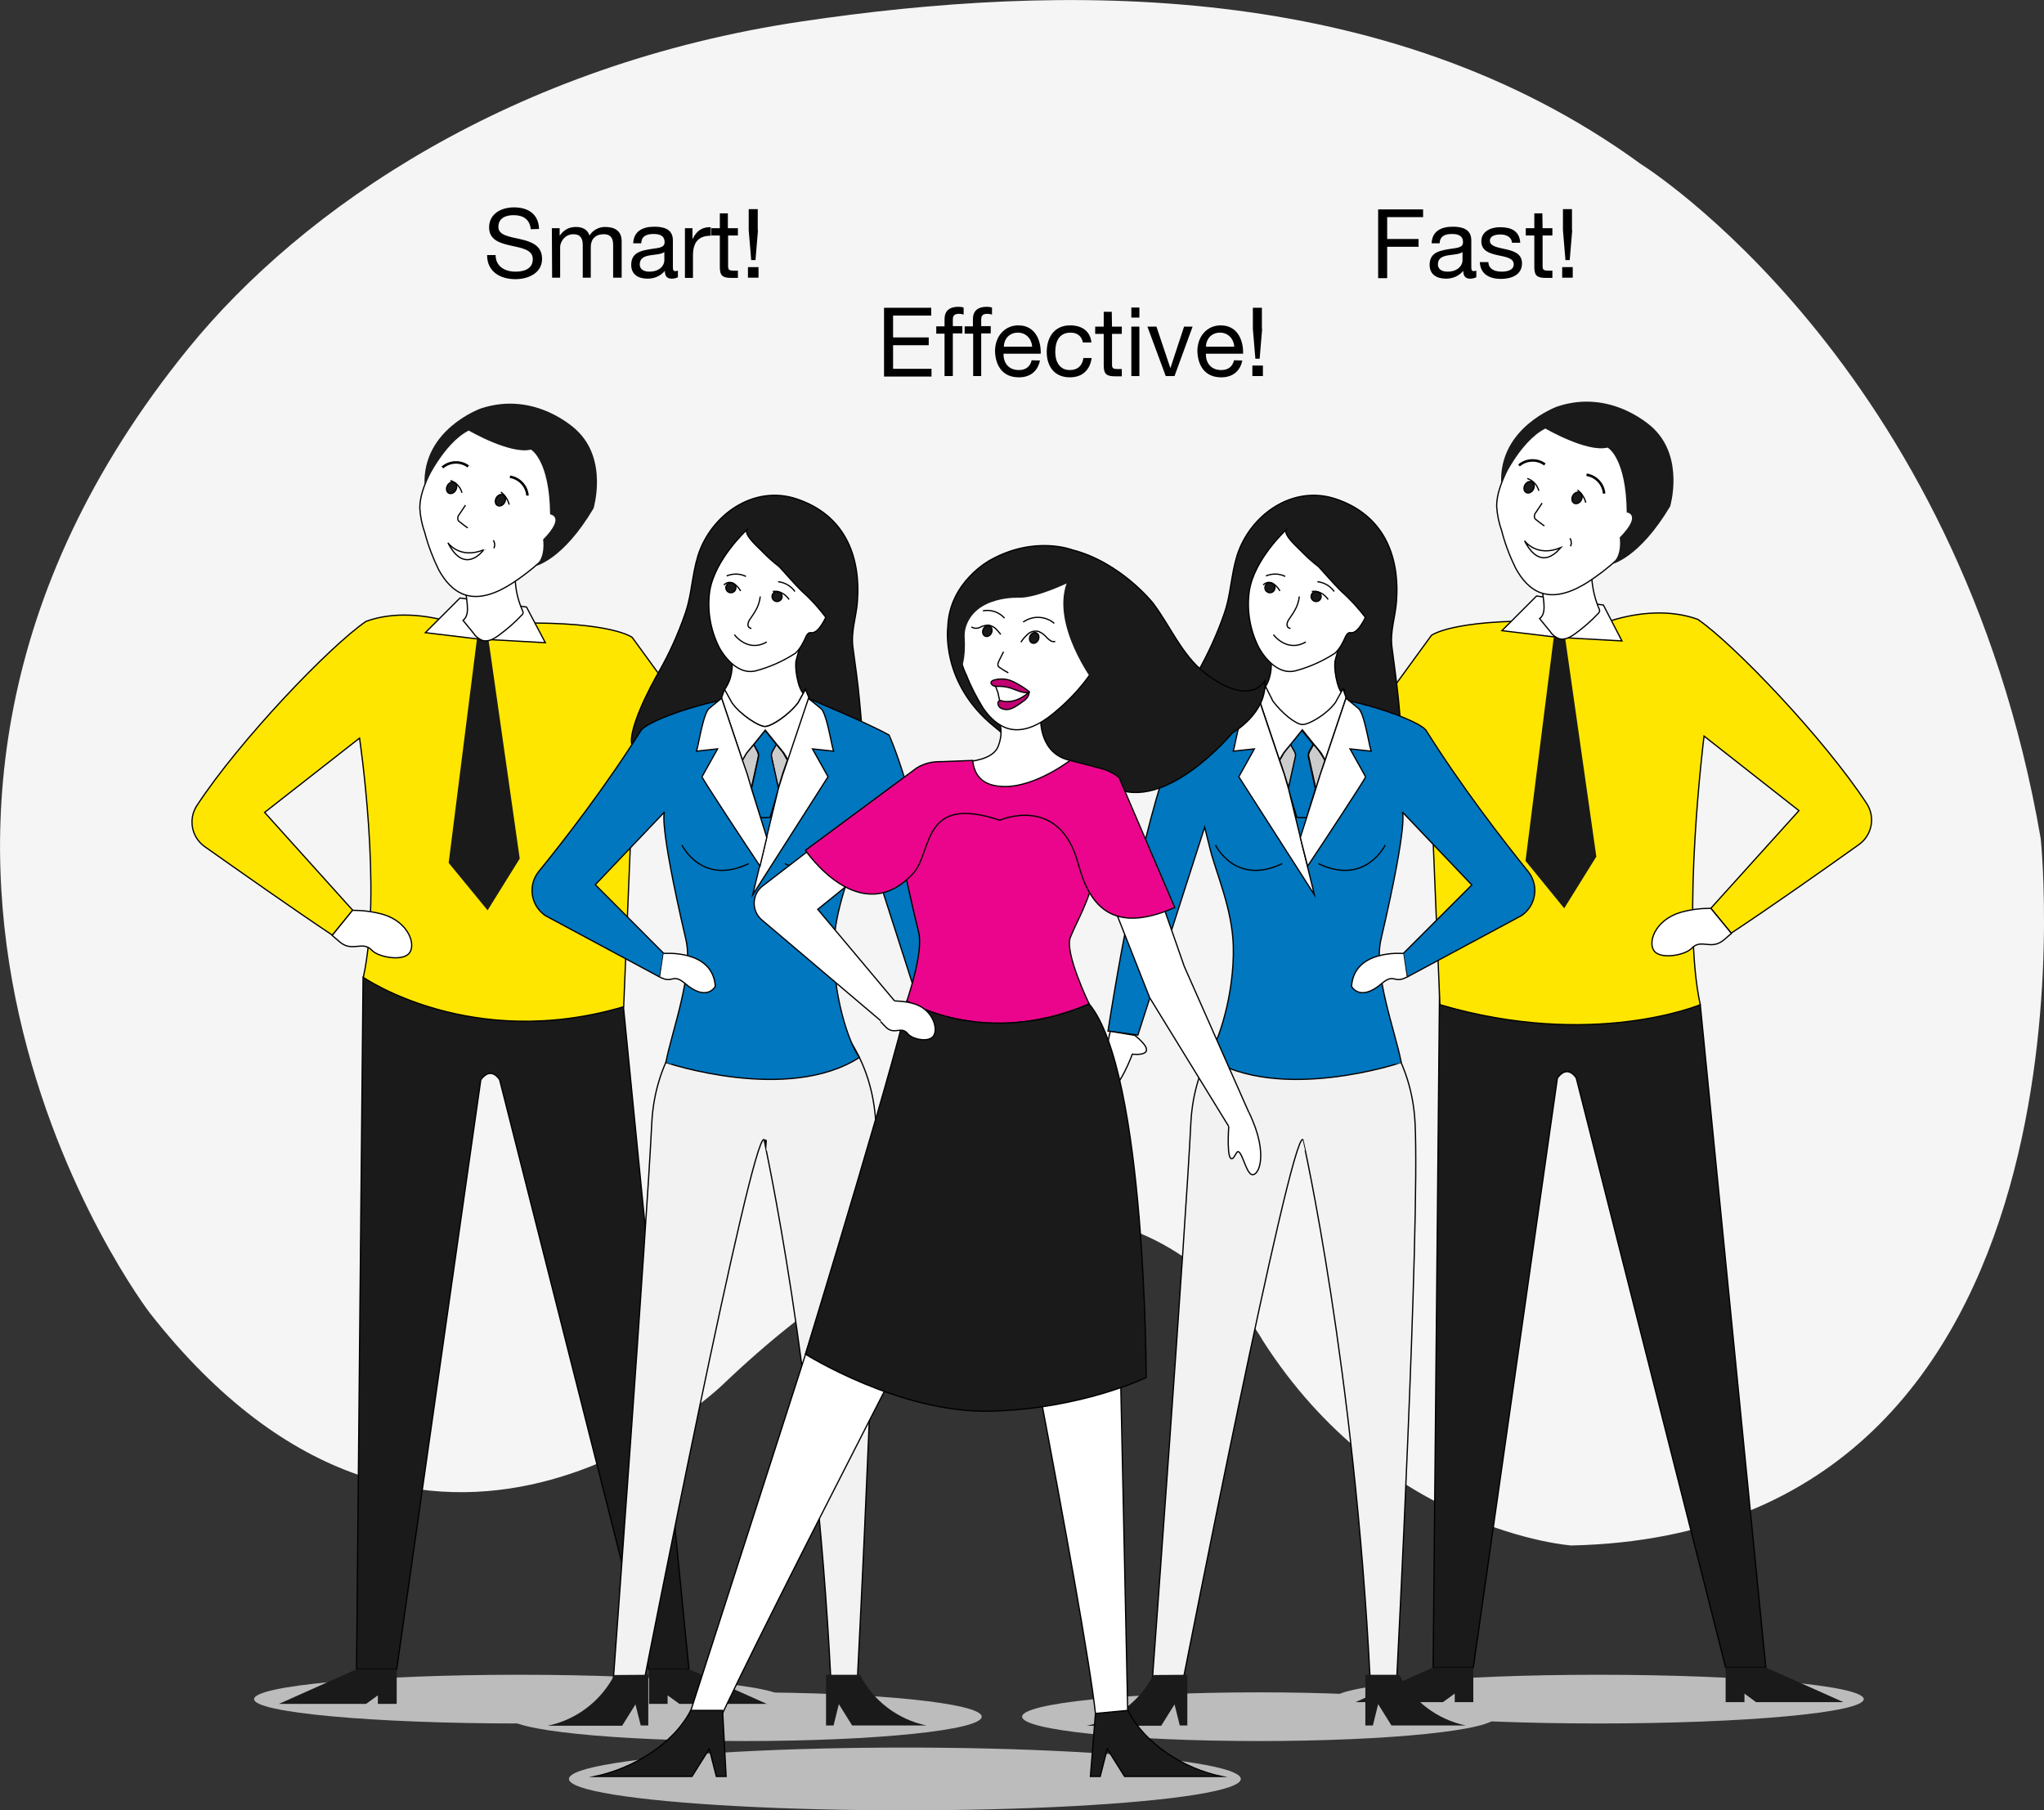 <?xml version="1.0" encoding="utf-8"?>
<!-- Generator: Adobe Illustrator 22.0.1, SVG Export Plug-In . SVG Version: 6.00 Build 0)  -->
<svg version="1.1" id="Layer_1" xmlns="http://www.w3.org/2000/svg" xmlns:xlink="http://www.w3.org/1999/xlink" x="0px" y="0px"
	 viewBox="0 0 814.1 721.1" style="enable-background:new 0 0 814.1 721.1;" xml:space="preserve">
<rect x="0" y="0" width="814.1" height="721.1" fill="#333333" stroke="none"/>
<style type="text/css">
	.st0{fill:#F5F5F5;}
	.st1{fill:#BCBCBC;}
	.st2{fill:#1A1A1A;stroke:#000000;stroke-width:0.5;stroke-miterlimit:10;}
	.st3{fill:#FFE600;stroke:#000000;stroke-width:0.5;stroke-miterlimit:10;}
	.st4{fill:#FFFFFF;stroke:#000000;stroke-width:0.5;stroke-miterlimit:10;}
	.st5{fill:#1A1A1A;}
	.st6{fill:#FFFFFF;stroke:#000000;stroke-miterlimit:10;}
	.st7{fill:none;stroke:#000000;stroke-width:0.5;stroke-miterlimit:10;}
	.st8{fill:#F2F2F2;stroke:#000000;stroke-width:0.5;stroke-miterlimit:10;}
	.st9{fill:#0077BF;stroke:#000000;stroke-width:0.5;stroke-miterlimit:10;}
	.st10{fill:#CCCCCC;stroke:#000000;stroke-width:0.5;stroke-miterlimit:10;}
	.st11{enable-background:new    ;}
	.st12{fill:#EB058C;stroke:#000000;stroke-width:0.5;stroke-miterlimit:10;}
	.st13{fill:#C10072;stroke:#000000;stroke-width:0.5;stroke-miterlimit:10;}
</style>
<title>RB1</title>
<g id="Layer_7">
	<path class="st0" d="M287.8,551.6c0,0-117.1,113.2-228.2-28.7c0,0-143.8-188.1,15.4-384.1c45.5-56,129.1-113.2,244.6-130.3
		c102-15.1,232.1-17.4,334,56.9c0,0,126.5,78.6,159.2,268.7c0,0,29.1,276.8-187,281.5c0,0-74.1-5.3-122.9-81.7
		C503,533.9,435.3,410.7,287.8,551.6z"/>
</g>
<ellipse class="st1" cx="360.4" cy="708.6" rx="133.8" ry="12.5"/>
<ellipse class="st1" cx="501.4" cy="683.8" rx="94.3" ry="9.7"/>
<ellipse class="st1" cx="296.7" cy="683.8" rx="94.3" ry="9.7"/>
<ellipse class="st1" cx="206.8" cy="676.8" rx="105.6" ry="9.7"/>
<ellipse class="st1" cx="636.7" cy="676.8" rx="105.6" ry="9.7"/>
<g id="Layer_9">
	<path class="st2" d="M158,664.9h-16l2.6-275.7l103.7,11.7l26.1,264h-16L199,430.1c0,0-3.3-5.7-7.5,0L158,664.9h-16"/>
	<path class="st3" d="M143.2,294c0,0,9.1,61,1.5,95.3c0,0,42.8,29.7,103.7,11.7l3.8-91.7l20.8,19.8l21,77.1l10.8-0.8l-5.7-86.5
		l-47.3-65c0,0-7.9-6.3-45.5-5.7c0,0-14.7,12.2-25.4,0c-11.2-3.5-24.1-4.7-35.1-0.7c-14.4,9.8-50.3,47.3-67.4,73.4
		c-3.5,5.4-2.1,12.6,3.1,16.3c12.6,8.9,35.7,25.2,50.9,35.3l8.1-9.9l-35.1-39L143.2,294z"/>
	<path class="st4" d="M293.8,406.1c-12.7,8.8,0.4,8.2,0.4,8.2s4.6,16.2,8.6,15.8c5.5-0.5,1.8-24.8,1.8-24.8L293.8,406.1z"/>
	<polygon class="st5" points="258.5,664.9 258.5,678.7 265.9,678.7 265.9,675.3 270.6,678.7 305.4,678.7 305.4,678.7 274.5,664.9 	
		"/>
	<polygon class="st5" points="158,664.9 158,678.7 150.5,678.7 150.5,675.3 145.8,678.7 111.1,678.7 111.1,678.7 142,664.9 	"/>
	<path class="st4" d="M183.2,238.2L169.4,252l20.8,2.5c0,0,10.7-11.9,1.3-15.1L183.2,238.2z"/>
	<polygon class="st4" points="195.7,254.8 217.2,256 209.7,241.8 197.3,240.1 	"/>
	<path class="st5" d="M190.2,252.6l-11.5,91.1l15.5,18.9L207,342l-12.7-89C194.3,253,192.6,248.5,190.2,252.6z"/>
	<path class="st4" d="M208.1,243.2c0.4,0.6,0.3,1.4-0.3,1.8c-2.8,3-5.9,5.7-9.2,8.1c-1.9,1.4-4.4,2.8-6.7,1.9
		c-1.4-0.6-2.6-1.6-3.4-2.9l-4.1-5c1.9-1.3,1.9-4.1,1.7-6.4c-0.3-3.1-0.8-6.1-1.4-9.1c5-3.8,10.8-6.3,17-7.2c2.1-0.3,3.2,0,3.3,2.2
		c0,1.9,0.1,3.8,0.3,5.7C205.6,236.1,206.6,239.8,208.1,243.2z"/>
	<path class="st4" d="M203.9,232.4c-5.6,3.6-12.5,6.6-18.8,4.5c-4.7-1.6-8-5.6-10.4-10c-2.3-4.7-4.2-9.7-5.5-14.7
		c-1.1-3.1-1.8-6.4-2-9.8c0-4.8,1.9-9.3,3.8-13.7c3.1-7.2,6.7-14.9,13.5-18.8c4-2,8.3-3.3,12.7-3.8c3.2-0.7,6.5-0.9,9.8-0.6
		c2.7,0.4,5.4,1.4,7.8,2.8c6.9,3.7,12.3,9.8,15,17.1C236.7,204.9,218.8,222.7,203.9,232.4z"/>
	<path class="st6" d="M203.1,189.9c3.8,0.6,6.7,3.7,7,7.5"/>
	<path class="st6" d="M176.2,186.2c2.9-2.5,7.2-2.7,10.3-0.4"/>
	<path class="st4" d="M186.3,210.3c-1.1-0.8-2.2-1.6-3.3-2.5c-0.3-0.2-0.5-0.4-0.6-0.7c-0.2-0.8,0-1.7,0.6-2.3l2.4-3.6"/>
	<ellipse transform="matrix(0.486 -0.874 0.874 0.486 -71.746 276.58)" class="st2" cx="199.3" cy="199.3" rx="2.4" ry="1.9"/>
	
		<ellipse transform="matrix(0.486 -0.874 0.874 0.486 -77.47 257.064)" class="st2" cx="179.9" cy="194.4" rx="2.4" ry="1.9"/>
	<path class="st5" d="M219.1,204.9c0,0,6.3,0.7-2.8,10c0,0,1.2,7.1-3.1,10.6c0,0,10.9-2.2,23.2-23c0,0,5.9-19.4-6.8-31.2
		c0,0-16.1-15.9-38.1-8.6c0,0-23.4,8.3-22.4,30.6c0,0,7.2-16.5,17.6-21.8c0,0,16.5,9.6,24.7,7.6C211.5,179,218.9,183.3,219.1,204.9z
		"/>
	<path class="st7" d="M178.4,216.2c0,0,4.6,6.7,14.3,2.8C192.6,219,185.2,229.5,178.4,216.2z"/>
	<path class="st7" d="M196.5,215.2c0.6,1,0.7,2.2,0.2,3.2"/>
	<path class="st7" d="M179.4,191.4c2.2,0.7,4,2.6,4.6,4.9"/>
	<path class="st7" d="M199.5,196c1.6,1.2,2.8,3,3.3,5"/>
	<path class="st4" d="M140.4,362.6c4.1,0,8.1,0.5,12.1,1.6c10.5,3.1,13.5,12.6,10.2,15.8c-3,2.9-12,1.2-14.5-1.4
		c-3.9-4.2-7.8,1-13-3.5l-2.9-2.5L140.4,362.6z"/>
</g>
<g id="Layer_9-2">
	<path class="st2" d="M586.8,664.2h-16l2.6-275.7l103.8,11.7l26.1,264h-16l-59.5-234.8c0,0-3.3-5.7-7.5,0L586.8,664.2h-16"/>
	<path class="st3" d="M716.5,322.9l-35.1,38.9l8.1,9.9c15.2-10,38.3-26.3,50.9-35.3c5.2-3.7,6.6-10.9,3.1-16.3
		c-17.1-26.1-53-63.6-67.3-73.4c-11-4-23.9-2.9-35.1,0.7c-10.8,12.2-25.4,0-25.4,0c-37.7-0.6-45.6,5.7-45.6,5.7l-47.3,65l-5.7,86.5
		l10.8,0.8l21-77.1l20.8-19.8l3.8,91.7c60.9,17.9,103.7,0,103.7,0c-7.6-34.3,1.5-107,1.5-107L716.5,322.9z"/>
	<path class="st4" d="M517.2,404.6c0,0-3.7,24.3,1.8,24.8c4,0.3,8.6-15.9,8.6-15.9s13.1,0.6,0.4-8.2L517.2,404.6z"/>
	<polygon class="st5" points="687.3,664.2 687.3,678 694.8,678 694.8,674.6 699.4,678 734.2,678 734.2,678 703.3,664.2 	"/>
	<polygon class="st5" points="586.8,664.2 586.8,678 579.4,678 579.4,674.6 574.7,678 539.9,678 539.9,678 570.8,664.2 	"/>
	<path class="st4" d="M612,237.4l-13.8,13.8l20.8,2.5c0,0,10.8-11.9,1.3-15.1L612,237.4z"/>
	<polygon class="st4" points="624.6,254.1 646,255.3 638.6,241 626.2,239.3 	"/>
	<path class="st5" d="M619.1,251.8l-11.5,91.1l15.4,18.9l12.8-20.6l-12.7-89C623.1,252.2,621.4,247.7,619.1,251.8z"/>
	<path class="st4" d="M636.9,242.5c0.2,0.3,0.2,0.7,0.2,1c-0.1,0.3-0.3,0.6-0.5,0.8c-2.8,3-5.9,5.7-9.2,8.1
		c-1.9,1.4-4.4,2.8-6.7,1.9c-1.4-0.6-2.6-1.6-3.4-2.9l-4.1-5c1.9-1.3,1.9-4.1,1.7-6.4c-0.3-3.1-0.8-6.1-1.4-9.1
		c5-3.8,10.8-6.3,17-7.2c2.1-0.3,3.2,0,3.3,2.2c0,1.9,0.1,3.8,0.3,5.7C634.5,235.4,635.4,239,636.9,242.5z"/>
	<path class="st4" d="M632.7,231.7c-5.6,3.6-12.5,6.6-18.8,4.5c-4.7-1.6-8-5.7-10.3-10c-2.3-4.7-4.2-9.7-5.5-14.8
		c-1.1-3.1-1.8-6.4-2-9.8c0-4.8,1.9-9.3,3.8-13.7c3.1-7.2,6.7-14.9,13.5-18.8c4-2,8.3-3.3,12.7-3.8c3.2-0.7,6.5-0.9,9.8-0.6
		c2.7,0.4,5.4,1.4,7.8,2.8c6.9,3.7,12.3,9.8,15,17.1C665.5,204.1,647.6,221.9,632.7,231.7z"/>
	<path class="st6" d="M631.9,189.1c3.8,0.6,6.7,3.7,7,7.5"/>
	<path class="st6" d="M605,185.4c2.9-2.5,7.2-2.7,10.3-0.4"/>
	<path class="st4" d="M615.1,209.5c-1.1-0.8-2.2-1.6-3.3-2.5c-0.3-0.2-0.5-0.4-0.6-0.7c-0.2-0.8,0-1.7,0.6-2.3l2.4-3.6"/>
	
		<ellipse transform="matrix(0.486 -0.874 0.874 0.486 149.312 650.903)" class="st2" cx="628.2" cy="198.5" rx="2.4" ry="1.9"/>
	<ellipse transform="matrix(0.491 -0.871 0.871 0.491 141.25 629.276)" class="st2" cx="608.9" cy="193.8" rx="2.4" ry="1.9"/>
	<path class="st5" d="M647.9,204.1c0,0,6.3,0.7-2.8,10c0,0,1.2,7.1-3.1,10.6c0,0,10.8-2.2,23.2-23c0,0,5.8-19.3-6.8-31.2
		c0,0-16.1-15.9-38.1-8.6c0,0-23.4,8.3-22.4,30.6c0,0,7.2-16.5,17.6-21.8c0,0,16.5,9.6,24.7,7.6
		C640.4,178.2,647.7,182.5,647.9,204.1z"/>
	<path class="st7" d="M607.2,215.4c0,0,4.7,6.7,14.3,2.8C621.4,218.3,614,228.7,607.2,215.4z"/>
	<path class="st7" d="M625.3,214.4c0.6,1,0.7,2.2,0.2,3.2"/>
	<path class="st7" d="M608.3,190.6c2.2,0.7,4,2.6,4.6,4.9"/>
	<path class="st7" d="M628.3,195.2c1.6,1.2,2.8,3,3.3,5"/>
	<path class="st4" d="M681.4,361.8c-4.1,0-8.1,0.5-12,1.6c-10.5,3.1-13.5,12.6-10.2,15.8c3,2.9,12,1.2,14.5-1.4
		c3.9-4.2,7.8,1,13-3.5l2.9-2.5L681.4,361.8z"/>
</g>
<g id="Layer_8">
	<path class="st4" d="M318.5,290.5c0.1,0.3,0.1,0.6,0.1,0.9c-0.1,0.3-0.3,0.5-0.6,0.7c-2.9,2.4-6.1,4.5-9.4,6.2c-2,1-4.4,2-6.4,1
		c-1.2-0.8-2.1-1.8-2.8-3.1l-3.1-5.2c1.9-1,2.3-3.5,2.4-5.6c0.1-2.8,0.1-5.7-0.1-8.5c5-2.8,10.7-4.3,16.4-4.3c2,0,2.9,0.4,2.7,2.5
		c-0.3,1.7-0.4,3.5-0.5,5.3C317.2,283.7,317.7,287.2,318.5,290.5z"/>
	<path class="st8" d="M330.9,668.8h10.6c0,0,9.3-180.1,7.3-221.5c-1.3-26.1-15.8-39.8-15.8-39.8h-57.6c0,0-14.5,13.7-15.8,39.8
		c-2,41.4-15.3,221.5-15.3,221.5h12.4c0,0,42.6-217.2,47.6-214.9C304.2,453.9,324.7,545.3,330.9,668.8z"/>
	<path class="st5" d="M258.2,667.1v20.2h-3l-2.1-8.4l-5.3,8.5h-29.6c11.4-2.4,21.1-9.8,26.5-20.2L258.2,667.1z"/>
	<path class="st5" d="M329,667.1v20.2h3l2.1-8.5l5.3,8.5H369c-11.4-2.4-21.2-9.8-26.5-20.2H329z"/>
	<path class="st2" d="M314.2,277.7L314.2,277.7l0.7,3.9l3.9,4.5c0.4,0.4,0.6,0.8,0.8,1.3c4.3,2.4,8.8,4.6,13.4,6.5
		c4.8,2.3,8.4,4.4,11,7.4c-0.3-7.5-1-15-1.7-22.5c-0.6-7-1.7-14-2.6-21c-0.8-6.5,1.3-11.7,1.8-18.2c1.4-19-5.7-34.6-24-40.8
		c-17.2-5.9-34.3,6.2-39.5,22.5c-0.6,2-1.1,4-1.5,6.1c-1.1,5.6-1.6,11.3-3.6,17c-2.8,8.1-6.3,15.9-10.6,23.4
		c-2.1,3.6-14,25.2-10,30.4L314.2,277.7z"/>
	<path class="st9" d="M264.7,323.4c0,0-2.7,2.8,8.5,50.9c3.1,13.5-5.6,36.4-8,48.9c0,0.1,48.6,16.4,77.1-2
		c-4.2-5.5-10.7-25.1-10.2-44.4c0.4-14.8,6.9-29.2,9.2-38.5l2.1-8.8l26.6,82.8l11.9-1.6c-13.6-88-27.8-117.9-27.8-117.9
		c-8.2-4.7-32-14.5-32-14.5c-6.4,4.6-13.9,3.3-21.2,0.4c-5-4-40.6,6.5-45.5,12.1c-14,22.3-30.6,43.8-40.8,56.3
		c-4.2,5.2-3.4,12.8,1.8,17c0.6,0.5,1.2,0.9,1.9,1.2l44.5,23.9l1.5-9.5l-27.2-27.3L264.7,323.4z"/>
	<path class="st9" d="M271.6,336.6c0,0,7.9,16.4,26.6,7.4"/>
	<path class="st9" d="M339.2,336.6c0,0-7.9,16.4-26.6,7.4"/>
	<path class="st4" d="M371.3,412.4c-11,9,1,7.5,1,7.5s5.4,14.5,9.1,13.8c5-0.9-0.3-22.9-0.3-22.9L371.3,412.4z"/>
	<g id="Layer_7-2">
		<path class="st4" d="M304.7,289.4c2.6-0.1,9.5-4.6,13.2-9.5l2.9-5.3c0-0.1,0,1.8,0,1.7c-2.1,0.9-4.3-8.6-3.8-12.4
			c-0.6,0.5,4.1-13.9,3.5-13.4l-5.5,7.1c-3.3,3-2.4,3.4-5.7,3.3c-3.3,0.1-7.9,7.3-11.3,4.4l-0.9-0.8c-2.5-2.1-4.8-4.6-6.7-7.3
			c0,0.3,1,3.2,1,3.4c0.7,5.7,0,10.2-2.9,14.2l2.8,5.1C294.8,284.6,302.1,289.4,304.7,289.4z"/>
		<path class="st4" d="M297.4,211.1c-0.9,2.4,5.2,7.4,6.7,9.1c1.9,1.9,3.9,3.7,6.1,5.4l0,0c0.2,0,6.3,7.2,9.6,10.3
			c3.4,3,6.4,6.4,9.1,10c-1.2,2.5-3.5,6.6-6,6.1c-0.8-0.1-1.4,0.6-1.8,1.4c-1,2.3-2.4,5.1-4.3,6.8c-4.8,3.1-10.1,5.5-15.7,7
			c-8.8,2.2-14.7-9.4-14.7-9.4c-3.5-7-4.8-14.8-3.7-22.5C284.8,222.7,297.4,211.1,297.4,211.1z"/>
		<path class="st10" d="M311.1,298.8l-2-2.4l-1.6,2.9c-0.3,0.6-0.4,1.4-0.3,2.1l2.8,12.7l1.7-5.8l1.9-5.5l-1.1-1.9
			C312.2,300.2,311.7,299.5,311.1,298.8z"/>
		<path class="st10" d="M296.7,301l-1.1,1.9l1.9,5.5l1.7,5.8l2.8-12.7c0.2-0.7,0-1.4-0.3-2.1l-1.5-2.9l-2,2.4
			C297.6,299.5,297.1,300.2,296.7,301z"/>
		<path class="st9" d="M310.1,314.2l-2.8-12.7c-0.2-0.7,0-1.4,0.3-2.1l1.6-2.9l-4.5-5.6l-4.5,5.6l1.6,2.9c0.3,0.6,0.4,1.4,0.3,2.1
			l-2.8,12.7l3.5,11.5c1.3,0,2.6,0,3.9-0.1L310.1,314.2z"/>
		<path class="st4" d="M320.8,274.6l-2.9,5.3c-3.7,4.9-10.6,9.5-13.2,9.5s-9.9-4.8-13.2-9.5l-2.8-5.1l-0.1-0.3l-1.3,3.7l0.1-0.1
			l8.3,24.7l1.1-1.9c0.4-0.8,1-1.5,1.5-2.1l2-2.4l4.5-5.6l4.5,5.6l2,2.4c0.6,0.7,1.1,1.4,1.5,2.1l1.1,1.9l8.3-24.7l0.1,0.1
			L320.8,274.6L320.8,274.6z"/>
		<path class="st4" d="M329.8,309.4l-6.2-11.1l8.4,0.9c-0.8-2.3-2.3-12.4-4.3-16c-0.2-0.5-0.6-0.9-1-1.2l-4.6-3.7l-0.1-0.1
			l-8.3,24.7l-1.9,5.5l-1.8,5.8l-10.2,42.2L329.8,309.4z"/>
		<path class="st4" d="M305.4,333.6l-6.1-19.5l-1.7-5.8l-1.9-5.5l-8.3-24.7l-0.1,0.1l-3.9,3.2l-0.7,0.6c-2.5,1.3-4.4,14.5-5.3,17.2
			l8.4-0.9l-6.2,11.1c-0.2,0.4,17.8,27.7,23.1,35.6L305.4,333.6z"/>
		<path class="st7" d="M309.9,231.7c2.7,0.3,5.1,1.7,6.7,3.9"/>
		<path class="st7" d="M289.4,229.4c2.5-1,5.3-1,7.7,0.2"/>
		<circle class="st2" cx="309.5" cy="237.6" r="2"/>
		<circle class="st2" cx="291.1" cy="234.1" r="2"/>
		<path class="st7" d="M292.5,252.8c0,0,5.3,7.3,12.9,2.9"/>
		<path class="st7" d="M302.8,237.6c-0.2,1.9-0.8,3.8-1.8,5.5c-0.7,1.3-1.6,2.5-2.4,3.7c-0.4,0.6-0.7,1.3-0.7,2.1s0.7,1.4,1.4,1.4
			l0,0"/>
		<path class="st4" d="M264.3,379.8c0,0,19.6-1.8,20.6,13.1c0,0-3.3,6.4-12.1-1.2c-5-4.2-4.8,0.3-9.9-2.5"/>
		<path class="st7" d="M307.8,235.6c0,0,3.7-0.8,6.5,3.2"/>
		<path class="st7" d="M295,235.4c0,0-3.2-5.7-6.7-2.4"/>
	</g>
</g>
<g id="Layer_8-2">
	<path class="st4" d="M533.3,290.5c0.1,0.3,0.1,0.6,0.1,0.9c-0.1,0.3-0.3,0.5-0.6,0.7c-2.9,2.4-6.1,4.5-9.4,6.2c-2,1-4.4,2-6.4,1
		c-1.2-0.7-2.1-1.8-2.8-3.1l-3.1-5.2c1.9-1,2.3-3.5,2.4-5.6c0.1-2.8,0.1-5.7-0.1-8.5c5-2.8,10.7-4.3,16.4-4.3c2,0,2.9,0.4,2.7,2.5
		c-0.3,1.7-0.4,3.5-0.5,5.3C532,283.7,532.4,287.2,533.3,290.5z"/>
	<path class="st8" d="M545.7,668.8h10.6c0,0,9.3-180.1,7.3-221.5c-1.3-26.1-15.8-39.8-15.8-39.8h-57.7c0,0-14.5,13.7-15.8,39.8
		c-2,41.4-15.3,221.5-15.3,221.5h12.3c0,0,42.6-217.2,47.6-214.9C519,453.9,539.5,545.3,545.7,668.8z"/>
	<path class="st5" d="M472.9,667.1v20.2h-3l-2.1-8.4l-5.3,8.5h-29.6c11.4-2.4,21.1-9.8,26.5-20.2L472.9,667.1z"/>
	<path class="st5" d="M543.8,667.1v20.2h3l2.1-8.5l5.3,8.5h29.6c-11.4-2.4-21.2-9.8-26.5-20.2H543.8z"/>
	<path class="st2" d="M528.9,277.7L528.9,277.7l0.7,3.9l3.9,4.5c0.4,0.4,0.6,0.8,0.8,1.3c4.3,2.4,8.8,4.6,13.4,6.5
		c4.8,2.3,8.4,4.4,11,7.4c-0.3-7.5-1-15-1.7-22.5c-0.7-7-1.7-14-2.6-21c-0.8-6.5,1.3-11.7,1.8-18.2c1.4-19-5.7-34.6-24-40.8
		c-17.2-5.9-34.3,6.2-39.5,22.5c-0.6,2-1.1,4-1.5,6.1c-1.1,5.6-1.6,11.3-3.6,17c-2.8,8.1-6.4,15.9-10.6,23.4
		c-2.1,3.6-14,25.2-10,30.4L528.9,277.7z"/>
	<path class="st9" d="M558.5,323.4c0,0,2.7,2.8-8.5,50.9c-3.1,13.5,5.7,36.4,8.1,48.9c0,0.1-48.7,16.4-77.1-2
		c4.2-5.5,10.7-25.1,10.2-44.4c-0.4-14.8-6.9-29.2-9.2-38.5l-2.2-8.8l-26.6,82.8l-11.9-1.6c13.7-88,27.9-117.9,27.9-117.9
		c8.2-4.7,32-14.5,32-14.5c6.4,4.6,13.8,3.3,21.2,0.4c5-4,40.6,6.5,45.5,12.1c14,22.3,30.6,43.8,40.7,56.3c4.2,5.2,3.4,12.8-1.8,17
		c-0.6,0.5-1.2,0.9-1.9,1.2l-44.5,23.9l-1.5-9.4l27.3-27.3L558.5,323.4z"/>
	<path class="st9" d="M551.7,336.6c0,0-7.9,16.4-26.6,7.4"/>
	<path class="st9" d="M484.1,336.6c0,0,7.9,16.4,26.6,7.4"/>
	<path class="st4" d="M452,412.4c11,9-1,7.5-1,7.5s-5.4,14.5-9.1,13.8c-5-0.9,0.3-22.9,0.3-22.9L452,412.4z"/>
	<g id="Layer_7-3">
		<path class="st4" d="M519.4,289.4c2.6-0.1,9.5-4.6,13.2-9.5l2.9-5.3c0-0.1,0,1.8,0,1.7c-2.2,0.9-4.3-8.6-3.8-12.4
			c-0.6,0.5,4.1-13.9,3.5-13.4l-5.5,7.1c-3.3,3-2.4,3.4-5.7,3.3c-3.3,0.1-8,7.3-11.3,4.4l-0.9-0.8c-2.5-2.1-4.8-4.6-6.7-7.3
			c0,0.3,1,3.2,1,3.4c0.7,5.7,0,10.2-2.9,14.2l2.8,5.1C509.5,284.6,516.8,289.4,519.4,289.4z"/>
		<path class="st4" d="M512.2,211.1c-0.9,2.4,5.2,7.4,6.7,9.1c1.9,1.9,3.9,3.7,6.1,5.4l0,0c0.2,0,6.3,7.2,9.6,10.3
			c3.4,3,6.4,6.4,9.2,10c-1.2,2.5-3.5,6.6-6,6.1c-0.8-0.1-1.4,0.6-1.8,1.4c-1,2.3-2.4,5.1-4.3,6.8c-4.8,3.1-10.1,5.5-15.7,7
			c-8.8,2.2-14.7-9.4-14.7-9.4c-3.5-7-4.8-14.8-3.7-22.5C499.6,222.7,512.2,211.1,512.2,211.1z"/>
		<path class="st10" d="M512.2,298.8l2-2.4l1.6,2.9c0.3,0.6,0.4,1.4,0.3,2.1l-2.8,12.7l-1.8-5.8l-1.8-5.5l1.1-1.9
			C511.1,300.2,511.6,299.5,512.2,298.8z"/>
		<path class="st10" d="M526.6,301l1.1,1.9l-1.8,5.5l-1.8,5.8l-2.8-12.7c-0.2-0.7-0.1-1.4,0.3-2.1l1.6-2.9l2,2.4
			C525.6,299.5,526.1,300.2,526.6,301z"/>
		<path class="st9" d="M513.1,314.2l2.8-12.7c0.2-0.7,0.1-1.4-0.3-2.1l-1.6-2.9l4.5-5.6l4.5,5.6l-1.6,2.9c-0.3,0.6-0.4,1.4-0.3,2.1
			l2.8,12.7l-3.5,11.5c-1.3,0-2.6,0-3.9-0.1L513.1,314.2z"/>
		<path class="st4" d="M504.2,273.7l2.8,5.6c3.7,4.9,9.1,9.2,11.7,9.3s9.8-4.1,13.2-8.8l2.8-5.1l0.2-0.3l1.3,3.7l-0.1-0.1l-8.3,24.7
			l-1.1-1.9c-0.4-0.8-1-1.5-1.5-2.1l-2-2.4l-4.5-5.6l-4.5,5.6l-2,2.4c-0.6,0.7-1.1,1.4-1.5,2.1l-1.1,1.9l-8.3-24.7l-0.1,0.1l1.6-2.6
			L504.2,273.7z"/>
		<path class="st4" d="M493.4,309.4l6.2-11.1l-8.4,0.9c0.7-2.3,2.3-12.4,4.3-16c0.2-0.5,0.6-0.9,1-1.2l4.7-3.7l0.1-0.1l8.3,24.7
			l1.9,5.5l1.7,5.8l10.3,42.2L493.4,309.4z"/>
		<path class="st4" d="M517.9,333.6l6.2-19.5l1.8-5.8l1.9-5.5l8.3-24.7l0.1,0.1l3.9,3.2l0.7,0.6c2.5,1.3,4.4,14.5,5.3,17.2l-8.4-0.9
			l6.2,11.1c0.2,0.4-17.8,27.7-23.1,35.6L517.9,333.6z"/>
		<path class="st7" d="M524.7,231.7c2.7,0.3,5.1,1.7,6.7,3.9"/>
		<path class="st7" d="M504.2,229.4c2.5-1,5.3-1,7.7,0.2"/>
		<circle class="st2" cx="524.2" cy="237.6" r="2"/>
		<circle class="st2" cx="505.8" cy="234.1" r="2"/>
		<path class="st7" d="M507.2,252.8c0,0,5.3,7.3,12.9,2.9"/>
		<path class="st7" d="M517.5,237.6c-0.2,1.9-0.8,3.8-1.8,5.5c-0.7,1.3-1.6,2.5-2.4,3.7c-0.4,0.6-0.7,1.3-0.7,2.1s0.7,1.4,1.4,1.4
			l0,0"/>
		<path class="st4" d="M558.9,379.8c0,0-19.6-1.8-20.6,13.1c0,0,3.3,6.4,12.1-1.2c5-4.2,4.8,0.3,9.9-2.5"/>
		<path class="st7" d="M522.5,235.6c0,0,3.7-0.8,6.5,3.2"/>
		<path class="st7" d="M509.8,235.4c0,0-3.2-5.7-6.7-2.4"/>
	</g>
</g>
<g class="st11">
	<path d="M211.4,91.3c-0.4-3.9-3-5.6-6.8-5.6c-3.1,0-6.1,1.1-6.1,4.7c0,6.7,17.4,2,17.4,12.7c0,5.8-5.7,8.1-10.6,8.1
		c-6.1,0-11.3-3-11.3-9.6h3.4c0,4.6,3.8,6.6,7.9,6.6c3.3,0,6.9-1,6.9-5c0-7.5-17.4-2.6-17.4-12.6c0-5.5,4.9-8,9.9-8
		c5.6,0,9.8,2.6,10,8.6L211.4,91.3L211.4,91.3z"/>
	<path d="M219.8,90.9h3.1v2.9h0.1c1.5-2.2,3.6-3.4,6.4-3.4c2.4,0,4.6,0.9,5.4,3.4c1.3-2.1,3.6-3.4,6.2-3.4c3.9,0,6.6,1.6,6.6,5.7
		v14.5h-3.4V97.7c0-2.4-0.6-4.4-3.8-4.4s-5.1,2-5.1,5v12.3h-3.2V97.7c0-2.6-0.8-4.4-3.7-4.4c-3.8,0-5.3,3.5-5.3,5v12.3h-3.2
		L219.8,90.9L219.8,90.9z"/>
	<path d="M269.8,110.5c-0.6,0.3-1.4,0.5-2.3,0.5c-1.7,0-2.7-0.9-2.7-3.1c-1.8,2.1-4.2,3.1-6.9,3.1c-3.6,0-6.5-1.6-6.5-5.5
		c0-4.5,3.3-5.5,6.7-6.1c3.5-0.7,6.6-0.4,6.6-2.9c0-2.9-2.4-3.3-4.4-3.3c-2.7,0-4.8,0.8-4.9,3.7h-3.2c0.2-4.9,3.9-6.6,8.4-6.6
		c3.5,0,7.4,0.8,7.4,5.4v10.1c0,1.5,0,2.2,1,2.2c0.3,0,0.6-0.1,1-0.2v2.7C270,110.5,269.8,110.5,269.8,110.5z M264.6,100.4
		c-2.5,1.9-9.8,0-9.8,4.9c0,2.1,1.8,2.9,3.8,2.9c4.3,0,6-2.6,6-4.5V100.4z"/>
	<path d="M272.7,90.9h3.1v4.2h0.1c1.6-3.2,3.7-4.7,7.2-4.6v3.4c-5.2,0-7.1,2.9-7.1,8v8.8h-3.2V90.9H272.7z"/>
	<path d="M290,90.9h3.9v2.9H290V106c0,1.5,0.4,1.8,2.4,1.8h1.5v2.9h-2.5c-3.4,0-4.7-0.7-4.7-4.3V93.8h-3.4v-2.9h3.4V85h3.2v5.9H290z
		"/>
	<path d="M297.9,106.4h4.2v4.2h-4.2V106.4z M301.9,91.7l-1,11.9h-1.7l-1-11.9v-8.4h3.6v8.4H301.9z"/>
</g>
<g class="st11">
	<path d="M548.9,83.4h17.9v3.1h-14.3v8.7H565v3.1h-12.5v12.5h-3.6V83.4L548.9,83.4z"/>
	<path d="M587.8,110.5c-0.6,0.3-1.4,0.5-2.3,0.5c-1.7,0-2.7-0.9-2.7-3.1c-1.8,2.1-4.2,3.1-6.9,3.1c-3.6,0-6.5-1.6-6.5-5.5
		c0-4.5,3.3-5.5,6.7-6.1c3.5-0.7,6.6-0.4,6.6-2.9c0-2.9-2.4-3.3-4.4-3.3c-2.7,0-4.8,0.8-4.9,3.7h-3.2c0.2-4.9,3.9-6.6,8.4-6.6
		c3.5,0,7.4,0.8,7.4,5.4v10.1c0,1.5,0,2.2,1,2.2c0.3,0,0.6-0.1,1-0.2v2.7C588,110.5,587.8,110.5,587.8,110.5z M582.5,100.4
		c-2.5,1.9-9.8,0-9.8,4.9c0,2.1,1.8,2.9,3.8,2.9c4.3,0,6-2.6,6-4.5V100.4z"/>
	<path d="M592.8,104.4c0.1,2.9,2.7,3.8,5.3,3.8c2,0,4.8-0.5,4.8-2.9c0-5.1-12.9-1.6-12.9-9.2c0-4,3.9-5.6,7.4-5.6
		c4.4,0,7.8,1.4,8.1,6.2h-3.3c-0.2-2.5-2.5-3.3-4.6-3.3c-1.9,0-4.2,0.5-4.2,2.5c0,2.3,3.4,2.7,6.4,3.4c3.2,0.7,6.4,1.8,6.4,5.6
		c0,4.7-4.4,6.2-8.4,6.2c-4.4,0-8.2-1.8-8.4-6.7H592.8z"/>
	<path d="M614.4,90.9h3.9v2.9h-3.9V106c0,1.5,0.4,1.8,2.4,1.8h1.5v2.9h-2.5c-3.4,0-4.7-0.7-4.7-4.3V93.8h-3.4v-2.9h3.4V85h3.2
		L614.4,90.9L614.4,90.9z"/>
	<path d="M622.2,106.4h4.2v4.2h-4.2V106.4z M626.2,91.7l-1,11.9h-1.7l-1-11.9v-8.4h3.6v8.4H626.2z"/>
</g>
<g class="st11">
	<path d="M352.1,122.6h18.8v3.1h-15.2v8.7h14.2v3.1h-14.2v9.4H371v3.1h-18.9V122.6L352.1,122.6z"/>
	<path d="M376.2,132.9h-3.3V130h3.3v-2.9c0-3.2,1.9-4.9,5.5-4.9c0.6,0,1.5,0.1,2.1,0.3v2.8c-0.6-0.2-1.3-0.3-1.8-0.3
		c-1.6,0-2.5,0.5-2.5,2.2v2.7h3.8v2.9h-3.8v17h-3.3L376.2,132.9L376.2,132.9z"/>
	<path d="M387.5,132.9h-3.3V130h3.3v-2.9c0-3.2,1.9-4.9,5.5-4.9c0.6,0,1.5,0.1,2.1,0.3v2.8c-0.6-0.2-1.3-0.3-1.8-0.3
		c-1.6,0-2.5,0.5-2.5,2.2v2.7h3.8v2.9h-3.8v17h-3.2v-16.9H387.5z"/>
	<path d="M414.2,143.6c-0.9,4.4-4,6.7-8.4,6.7c-6.3,0-9.3-4.4-9.5-10.4c0-6,3.9-10.3,9.3-10.3c7,0,9.1,6.5,8.9,11.3h-14.8
		c-0.1,3.4,1.8,6.5,6.1,6.5c2.7,0,4.5-1.3,5.1-3.9L414.2,143.6L414.2,143.6z M411.1,138.1c-0.2-3.1-2.4-5.6-5.7-5.6
		c-3.4,0-5.5,2.5-5.6,5.6H411.1z"/>
	<path d="M431.3,136.4c-0.5-2.5-2.2-3.9-4.9-3.9c-4.7,0-6.1,3.7-6.1,7.7c0,3.7,1.6,7.2,5.8,7.2c3.2,0,5-1.8,5.4-4.8h3.3
		c-0.7,4.8-3.7,7.7-8.7,7.7c-6,0-9.2-4.2-9.2-10.1s3.1-10.6,9.3-10.6c4.5,0,8,2.1,8.5,6.8L431.3,136.4L431.3,136.4z"/>
	<path d="M442.9,130.1h3.9v2.9h-3.9v12.2c0,1.5,0.4,1.8,2.4,1.8h1.5v2.9h-2.5c-3.4,0-4.7-0.7-4.7-4.3V133h-3.4v-2.9h3.4v-5.9h3.2
		L442.9,130.1L442.9,130.1z"/>
	<path d="M453.8,126.5h-3.2v-4h3.2V126.5z M450.6,130.1h3.2v19.7h-3.2V130.1z"/>
	<path d="M467.8,149.8h-3.5l-7.3-19.7h3.6l5.5,16.4h0.1l5.4-16.4h3.4L467.8,149.8z"/>
	<path d="M494.8,143.6c-0.9,4.4-4,6.7-8.4,6.7c-6.3,0-9.3-4.4-9.5-10.4c0-6,3.9-10.3,9.3-10.3c7,0,9.1,6.5,8.9,11.3h-14.8
		c-0.1,3.4,1.8,6.5,6.1,6.5c2.7,0,4.5-1.3,5.1-3.9L494.8,143.6L494.8,143.6z M491.6,138.1c-0.2-3.1-2.4-5.6-5.7-5.6
		c-3.4,0-5.5,2.5-5.6,5.6H491.6z"/>
	<path d="M498.8,145.6h4.2v4.2h-4.2V145.6z M502.7,131l-1,11.9H500l-1-11.9v-8.4h3.6v8.4H502.7z"/>
</g>
<g>
	<path class="st2" d="M443.4,313.6c20.9,10.4,47.5-21.7,47.5-21.7s13.9-7.8,12.9-20.8c0,0-5.6,11.1-24-3.1
		c-9.1-7.2-13.6-18.5-20.6-27.8c0,0-12.9-16.3-32.2-21.2c0,0-14.9-5.8-32.6,4.1c0,0-16.3,8.6-16.9,26.6c0,0-3.1,22.3,18.6,39.8
		c4.4,3.4,8,7.6,10.8,12.4l32.8,9.4"/>
	<path class="st4" d="M394.6,453.7c0,0,37.5,189.4,41.7,228.8l13,6.2l-5.2-244.4C444.2,444.3,409.8,407.6,394.6,453.7z"/>
	<path class="st4" d="M394.6,471.9c0,0-92.6,178.8-108.8,214.9h-12.4l77-239.2C350.4,447.6,394.4,423.4,394.6,471.9z"/>
	<path class="st2" d="M449.2,681.3c6.9,13.5,22.4,23.2,37.3,26.3h-38.6l-6.9-11l-2.8,11h-3.9l2-25.1L449.2,681.3z"/>
	<path class="st2" d="M287.8,681.3l1.4,26.3h-3.9l-2.8-11l-6.9,11H237c14.9-3.1,31.2-12.8,38.1-26.3H287.8z"/>
	<path class="st4" d="M350.8,406.6l-47.4-40.2c-4.1-3.5-4-9.9,0.1-13.3l51.2-39.4l-2.9,27.4l-26.1,21.1l30.6,36.5"/>
	<polyline class="st4" points="497.4,443.1 471.7,385 446.3,312.2 427.1,319.3 457.9,397.4 489.4,448.7 	"/>
	<path class="st4" d="M374.7,303.4c0,0,19.7,2.2,22.9-6.2c3.2-8.4-1.6-13-1.6-13l18.5,2.3c0,0-0.6,13.8,11.8,16.4
		c0,0,12.6,31.4,9.2,46.2c-5.8,24.7-30.3,38.4-40.8,40.6c-10.1,2.1-31.7-22-34.1-46.2C359,327.5,375.5,310.8,374.7,303.4z"/>
	<path class="st12" d="M367.9,379.2"/>
	<path class="st12" d="M433.8,399.9c0,0-9.9-20.5-7.5-26.5c2.4-6.1,8.2-15.8,9.1-24.3s-16.7-44.1-38-30.7c0,0-28-16-37.6,26.3
		c0,0,4.1,18.9,6.1,26.7c2,7.9-4.7,27.3-4.7,27.3S391.8,417.9,433.8,399.9z"/>
	<path class="st12" d="M467.9,361.5l-22.2-51.8c-2.1-1.7-4.6-2.9-7.2-3.6l-12.3-3.2c0,0-13.5,10.4-25.9,10.4
		c-9.5,0-12.3-5-12.9-10.4l-12.7,0.5c-3.4-0.1-6.7,0.7-9.6,2.5l-44.3,32.8c0,0,21.7,32.1,42.9,9.2c7.9-8.6,3-31.7,34.5-21.2
		c0,0,23.7-10.5,31.2,17.2C433.7,360.1,442.5,372.6,467.9,361.5z"/>
	<path class="st2" d="M433.8,399.9c22.7,27.2,22.7,148.8,22.7,148.8s-25.5,12.5-61.9,13.4s-73.8-22.7-73.8-22.7
		s41.3-135.1,40.4-140.7C361.3,398.7,392.1,417.8,433.8,399.9z"/>
	<path class="st4" d="M419.4,284.3c-4.9,4-11,7.4-17.1,6.1c-4.5-1-8.1-4.5-10.7-8.3c-2.6-4.2-4.9-8.6-6.7-13.2
		c-1.4-2.8-2.3-5.8-2.8-9c-0.5-4.5,0.8-8.9,2.2-13.1c2.2-7,4.8-14.5,10.7-18.9c3.5-2.3,7.4-3.9,11.5-4.8c2.9-1,6-1.5,9.1-1.6
		c2.6,0.1,5.2,0.7,7.6,1.8c6.8,2.8,12.4,7.9,15.7,14.5C447.4,255.3,432.3,273.8,419.4,284.3z"/>
	<path class="st5" d="M435.6,271.7c0,0-16.8-22.3-10.8-39.3c0,0-11.6,5.6-18.6,5.7c0,0-18.2-1.1-21.7,12.4c-0.2,0.9-0.3,1.8-0.3,2.7
		c0.2,2.9,0.4,10.4-1.7,13.7l-2.1-6.5l1.3-14.6l10.8-18.1l13-8.1l16.1,1.1l12.3,6.1l11.3,19.8l-4.1,17.6L435.6,271.7z"/>
	<path class="st4" d="M420.3,255.5c-0.8,0.2-1.6,0-2.2-0.5s-1.2-1-1.7-1.6c-0.4-0.4-0.8-0.8-1.3-1.1s-1-0.6-1.5-0.8
		c-1.5-0.3-3,0-4.1,1c-1.1,0.9-2.1,2.1-2.9,3.3"/>
	<path class="st4" d="M398.6,252.7l-1.2-1.4c-0.9-1.2-2.2-2-3.6-2.3c-1.2,0-2.4,0.3-3.5,0.9c-1.1,0.5-2.4,0.5-3.4-0.2"/>
	<path class="st4" d="M407.5,247.8c3.8-2.7,8.9-2.5,12.4,0.5"/>
	<path class="st4" d="M400.1,246.2c-2.2-2.4-5.4-3.5-8.6-2.9"/>
	<path class="st4" d="M401.6,268c-1.1-0.6-2.3-1.3-3.3-2c-0.3-0.2-0.5-0.4-0.7-0.6c-0.4-0.6,0-1.5,0.3-2.2l1.8-3.6"/>
	<path class="st4" d="M404.4,280c-0.9,0.2-1.7,0.5-2.5,0.8c-0.3,0.2-0.5,0.3-0.8,0.5c-1.1,0.4-2.4-0.5-2.8-1.7
		c-0.3-1.2-0.6-2.4-0.8-3.6c-0.3-1-0.8-1.9-1-2.9c-0.1-0.3,0-0.6,0.1-0.8c0.3-0.5,0.9-0.6,1.5-0.5c3.8,0.4,7.6,1.7,10.9,3.7
		c0.1,0.1,0.2,0.1,0.3,0.3c0.4,0.6-1,2.1-1.4,2.6C406.8,279.1,405.7,279.7,404.4,280z"/>
	<path class="st13" d="M398.5,282c1.1,0.6,2.3,0.8,3.5,0.5s2.3-0.9,3.3-1.6c0.8-0.5,1.6-1.1,2.3-1.6c0.6-0.4,1.1-0.9,1.6-1.5
		c0.4-0.6,0.7-1.3,0.6-2c-1.2,1-2.5,1.9-3.8,2.5c-1.8,0.9-3.9,1.3-6,1.1c-0.7-0.1-1.7-0.7-2.3,0S397.7,281.5,398.5,282z"/>
	<path class="st13" d="M395.8,270.9c2.5-0.7,5.1-0.6,7.5,0.5c2.3,1.1,4.5,2.4,6.5,4c0.1,0.1,0.3,0.2,0.2,0.4c0,0.1-0.2,0.2-0.4,0.1
		c-2.4,0.2-4.7-1-7-1.8c-1.9-0.6-3.8-0.8-5.8-0.7C395.3,273.5,393.5,271.7,395.8,270.9z"/>
	
		<ellipse transform="matrix(0.392 -0.92 0.92 0.392 16.893 533.422)" class="st2" cx="411.8" cy="253.9" rx="2.2" ry="1.8"/>
	<ellipse transform="matrix(0.392 -0.92 0.92 0.392 8.048 514.56)" class="st2" cx="393.1" cy="251.2" rx="2.2" ry="1.8"/>
	<path class="st4" d="M489.4,448.7c0,0-1.1,14.9,1.7,12.6c0.6-0.5,1.5-2.7,2-2.6c1.7,0.4,2.9,7.2,5,8.9c2.7,2.1,7.9-6.9-0.7-24.6"/>
	<path class="st4" d="M356.3,398.7c0,0,4.5,0,8.3,1.3c7.2,2.5,9.3,10.3,7,12.9c-2.1,2.4-8.3,1-10-1.1c-2.7-3.4-5.4,0.8-8.9-2.8
		c-2-2.1-2-2.1-2-2.1"/>
</g>
</svg>
